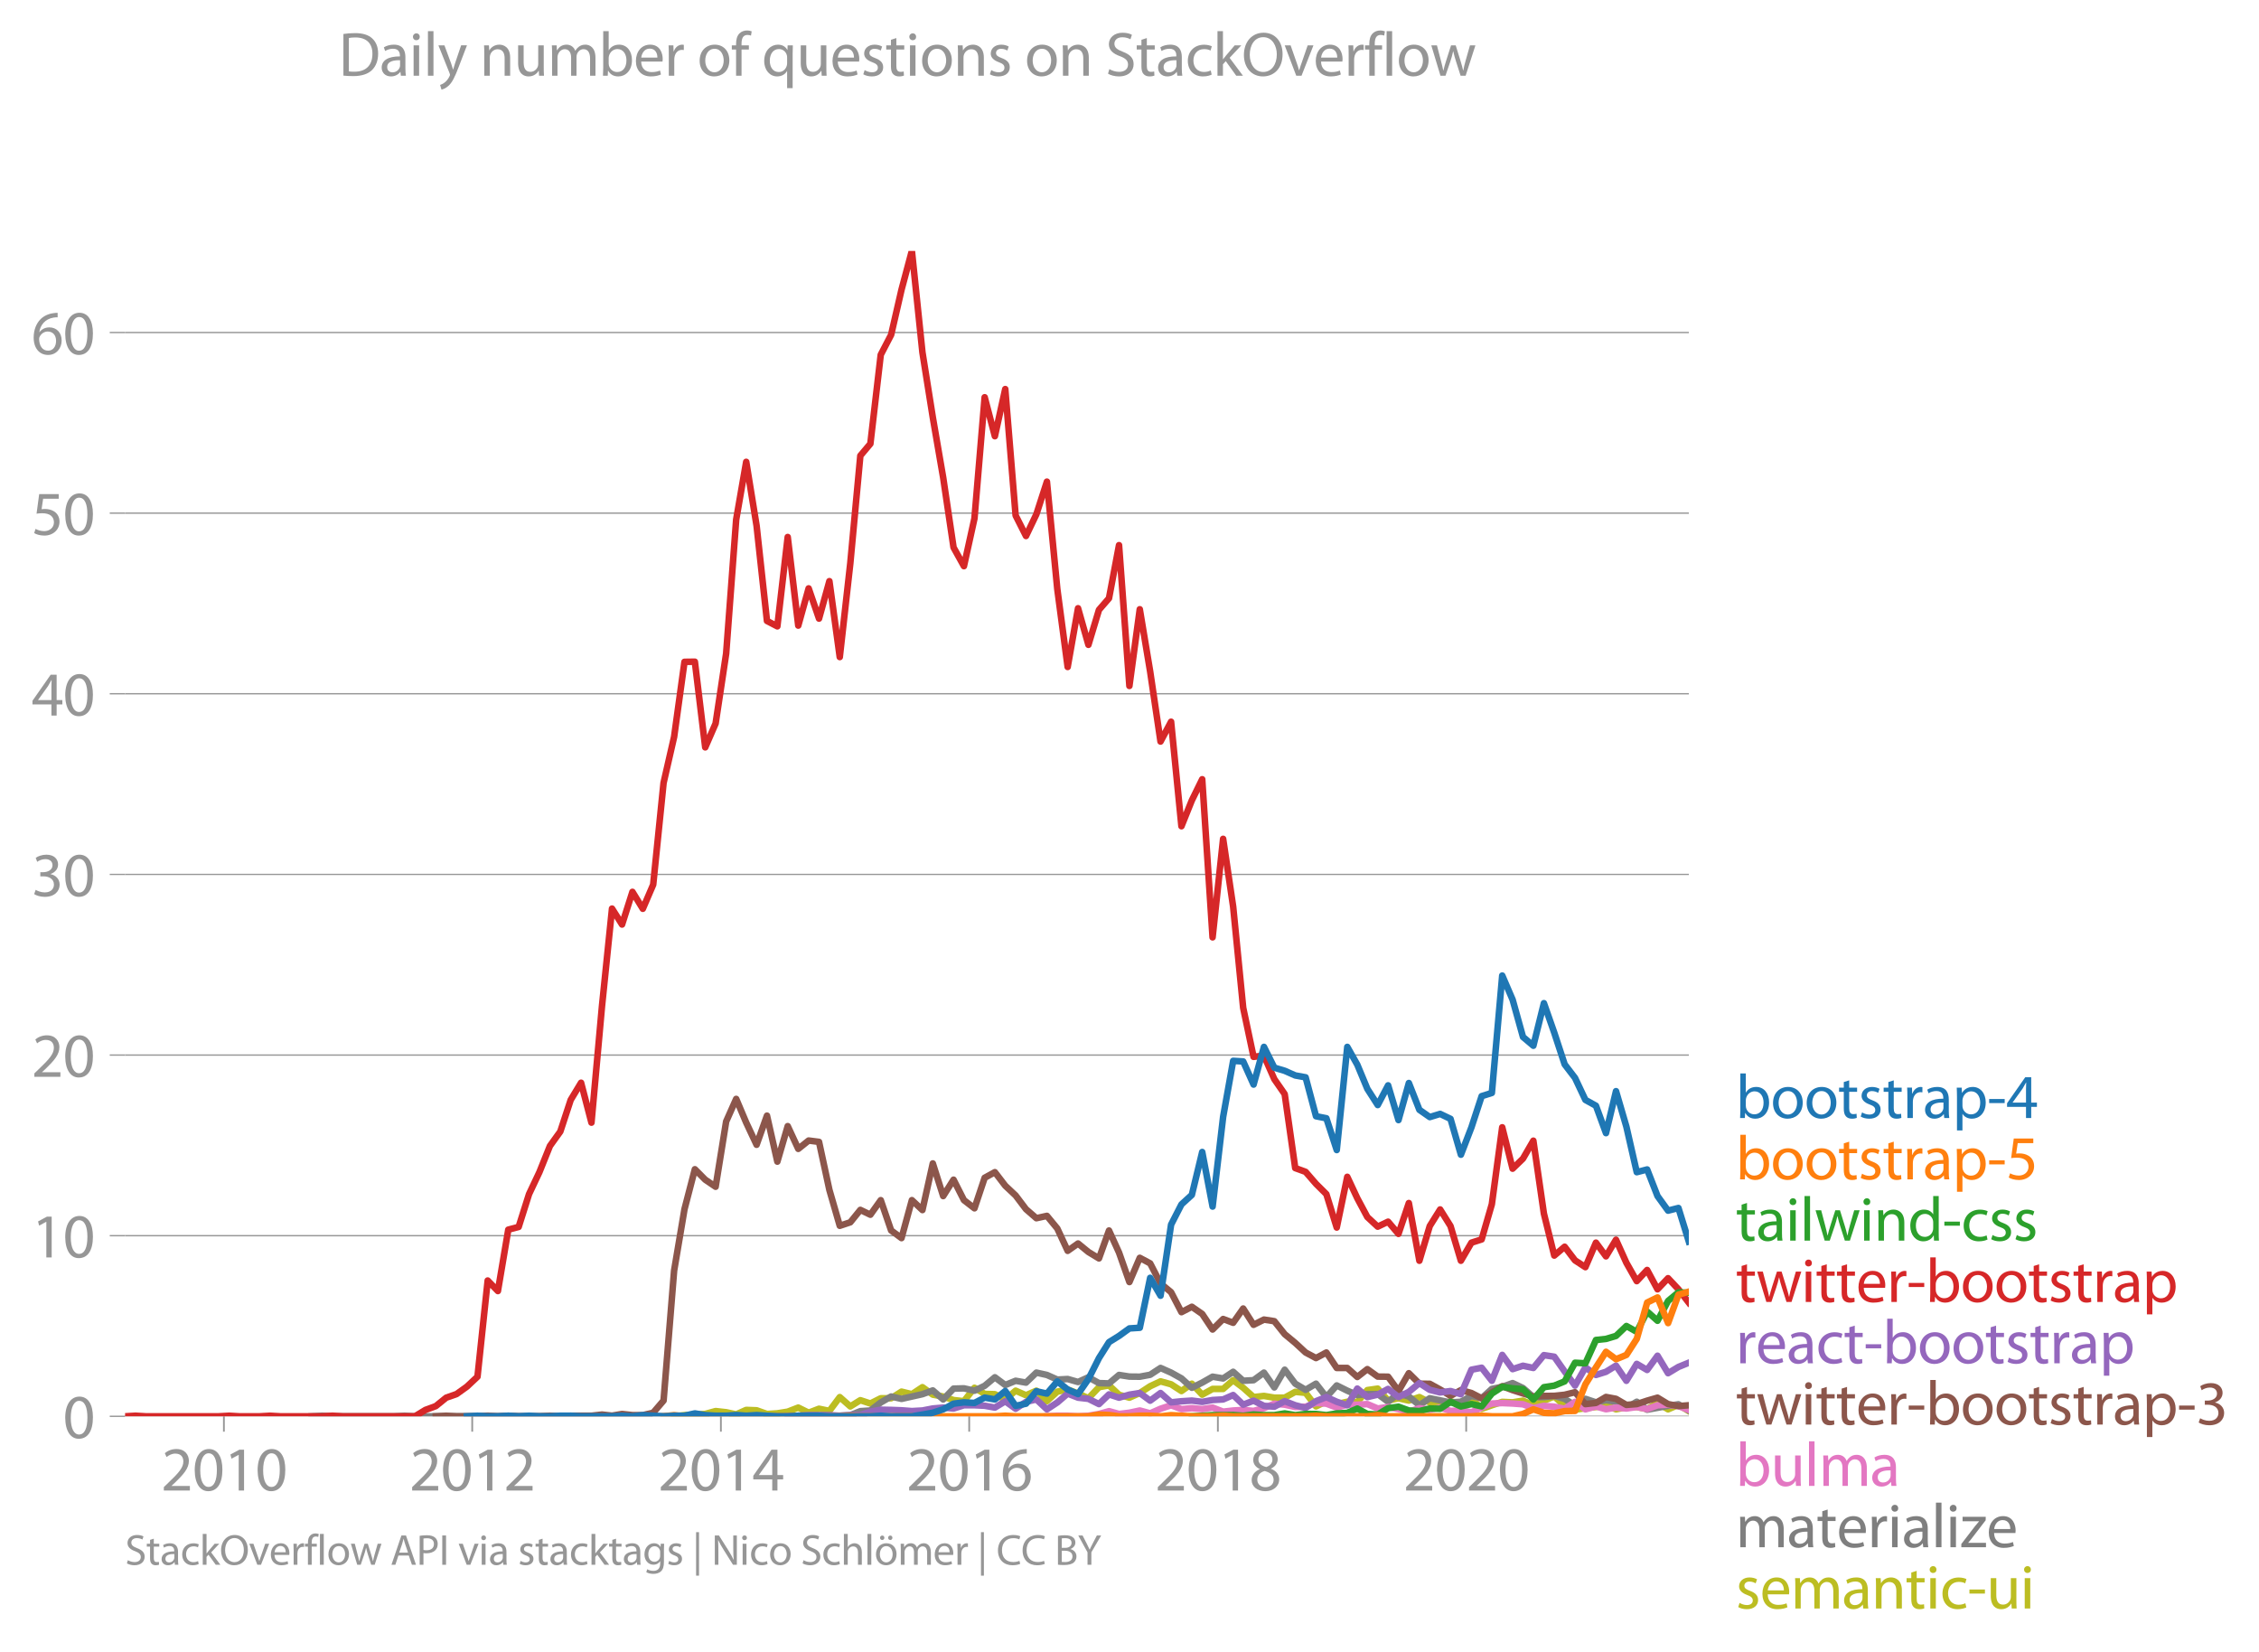 <svg height="503.014" viewBox="0 0 515.89 377.26" width="687.853" xmlns="http://www.w3.org/2000/svg" xmlns:xlink="http://www.w3.org/1999/xlink"><defs><style>*{stroke-linecap:butt;stroke-linejoin:round}</style></defs><g id="figure_1"><path d="M0 377.26h515.89V0H0z" style="fill:none" id="patch_1"/><g id="axes_1"><path d="M28.563 323.405h357.12V57.293H28.563z" style="fill:none" id="patch_2"/><g id="matplotlib.axis_1"><g id="xtick_1"><g id="line2d_1"><defs><path d="M0 0v3.5" id="m1439484dbb" style="stroke:#969696;stroke-width:.4"/></defs><use style="fill:#969696;stroke:#969696;stroke-width:.4" x="51.132" xlink:href="#m1439484dbb" y="323.405"/></g><g style="fill:#969696" transform="matrix(.14 0 0 -.14 36.769 340.345)" id="text_1"><defs><path d="M2944 0v467H1075v13l333 307c877 845 1434 1466 1434 2234 0 595-378 1209-1274 1209-480 0-890-179-1178-422l180-397c192 160 505 352 883 352 621 0 825-390 825-813-6-627-486-1164-1548-2176L288 346V0h2656z" id="MyriadPro-Regular-32" transform="scale(.016)"/><path d="M1677 4230c-845 0-1447-768-1447-2163C243 691 794-70 1606-70c922 0 1447 780 1447 2195 0 1325-499 2105-1376 2105zm-32-435c582 0 845-672 845-1696 0-1062-276-1734-852-1734-512 0-844 614-844 1696 0 1133 358 1734 851 1734z" id="MyriadPro-Regular-30" transform="scale(.016)"/><path d="M1510 0h544v4160h-480l-908-486 108-429 724 390h12V0z" id="MyriadPro-Regular-31" transform="scale(.016)"/></defs><use xlink:href="#MyriadPro-Regular-32"/><use x="51.3" xlink:href="#MyriadPro-Regular-30"/><use x="102.6" xlink:href="#MyriadPro-Regular-31"/><use x="153.9" xlink:href="#MyriadPro-Regular-30"/></g></g><g id="xtick_2"><use style="fill:#969696;stroke:#969696;stroke-width:.4" x="107.842" xlink:href="#m1439484dbb" y="323.405" id="line2d_2"/><g style="fill:#969696" transform="matrix(.14 0 0 -.14 93.479 340.345)" id="text_2"><use xlink:href="#MyriadPro-Regular-32"/><use x="51.3" xlink:href="#MyriadPro-Regular-30"/><use x="102.6" xlink:href="#MyriadPro-Regular-31"/><use x="153.9" xlink:href="#MyriadPro-Regular-32"/></g></g><g id="xtick_3"><use style="fill:#969696;stroke:#969696;stroke-width:.4" x="164.63" xlink:href="#m1439484dbb" y="323.405" id="line2d_3"/><g style="fill:#969696" transform="matrix(.14 0 0 -.14 150.266 340.345)" id="text_3"><defs><path d="M2560 0v1133h582v441h-582v2586h-608L96 1504v-371h1933V0h531zM666 1574v13l1017 1415c115 192 218 371 346 614h19c-13-218-19-435-19-653V1574H666z" id="MyriadPro-Regular-34" transform="scale(.016)"/></defs><use xlink:href="#MyriadPro-Regular-32"/><use x="51.3" xlink:href="#MyriadPro-Regular-30"/><use x="102.6" xlink:href="#MyriadPro-Regular-31"/><use x="153.9" xlink:href="#MyriadPro-Regular-34"/></g></g><g id="xtick_4"><use style="fill:#969696;stroke:#969696;stroke-width:.4" x="221.339" xlink:href="#m1439484dbb" y="323.405" id="line2d_4"/><g style="fill:#969696" transform="matrix(.14 0 0 -.14 206.976 340.345)" id="text_4"><defs><path d="M2662 4224c-102 0-243-6-409-32-525-64-986-275-1331-614-410-410-704-1056-704-1876C218 621 800-70 1690-70c864 0 1382 704 1382 1465 0 813-518 1344-1254 1344-461 0-807-217-1005-480h-19c96 685 563 1331 1446 1479 160 25 307 32 422 25v461zM1690 365c-589 0-903 505-916 1190 0 103 26 186 64 250 154 301 468 512 807 512 518 0 857-359 857-954s-326-998-806-998h-6z" id="MyriadPro-Regular-36" transform="scale(.016)"/></defs><use xlink:href="#MyriadPro-Regular-32"/><use x="51.3" xlink:href="#MyriadPro-Regular-30"/><use x="102.6" xlink:href="#MyriadPro-Regular-31"/><use x="153.9" xlink:href="#MyriadPro-Regular-36"/></g></g><g id="xtick_5"><use style="fill:#969696;stroke:#969696;stroke-width:.4" x="278.127" xlink:href="#m1439484dbb" y="323.405" id="line2d_5"/><g style="fill:#969696" transform="matrix(.14 0 0 -.14 263.764 340.345)" id="text_5"><defs><path d="M1062 2170c-512-218-825-589-825-1114C237 448 762-70 1632-70c794 0 1414 486 1414 1209 0 506-320 871-838 1075v20c512 243 685 620 685 972 0 519-403 1024-1210 1024-729 0-1286-448-1286-1107 0-358 198-717 659-934l6-19zm583-1831c-531 0-851 371-832 794 0 397 262 717 749 857 563-160 915-403 915-908 0-423-327-743-832-743zm6 3488c506 0 704-345 704-678 0-378-275-634-633-755-480 128-794 352-794 768 0 358 256 665 723 665z" id="MyriadPro-Regular-38" transform="scale(.016)"/></defs><use xlink:href="#MyriadPro-Regular-32"/><use x="51.3" xlink:href="#MyriadPro-Regular-30"/><use x="102.6" xlink:href="#MyriadPro-Regular-31"/><use x="153.9" xlink:href="#MyriadPro-Regular-38"/></g></g><g id="xtick_6"><use style="fill:#969696;stroke:#969696;stroke-width:.4" x="334.837" xlink:href="#m1439484dbb" y="323.405" id="line2d_6"/><g style="fill:#969696" transform="matrix(.14 0 0 -.14 320.474 340.345)" id="text_6"><use xlink:href="#MyriadPro-Regular-32"/><use x="51.3" xlink:href="#MyriadPro-Regular-30"/><use x="102.6" xlink:href="#MyriadPro-Regular-32"/><use x="153.9" xlink:href="#MyriadPro-Regular-30"/></g></g></g><g id="matplotlib.axis_2"><g id="ytick_1"><path clip-path="url(#p8e9ddaed35)" d="M28.563 323.405h357.12" style="fill:none;stroke:#969696;stroke-linecap:square;stroke-width:.3" id="line2d_7"/><g id="line2d_8"><defs><path d="M0 0h-3.5" id="me81f04a8e4" style="stroke:#969696;stroke-width:.3"/></defs><use style="fill:#969696;stroke:#969696;stroke-width:.3" x="28.563" xlink:href="#me81f04a8e4" y="323.405"/></g><use xlink:href="#MyriadPro-Regular-30" style="fill:#969696" transform="matrix(.14 0 0 -.14 14.382 328.375)" id="text_7"/></g><g id="ytick_2"><path clip-path="url(#p8e9ddaed35)" d="M28.563 282.158h357.12" style="fill:none;stroke:#969696;stroke-linecap:square;stroke-width:.3" id="line2d_9"/><use style="fill:#969696;stroke:#969696;stroke-width:.3" x="28.563" xlink:href="#me81f04a8e4" y="282.158" id="line2d_10"/><g style="fill:#969696" transform="matrix(.14 0 0 -.14 7.2 287.128)" id="text_8"><use xlink:href="#MyriadPro-Regular-31"/><use x="51.3" xlink:href="#MyriadPro-Regular-30"/></g></g><g id="ytick_3"><path clip-path="url(#p8e9ddaed35)" d="M28.563 240.91h357.12" style="fill:none;stroke:#969696;stroke-linecap:square;stroke-width:.3" id="line2d_11"/><use style="fill:#969696;stroke:#969696;stroke-width:.3" x="28.563" xlink:href="#me81f04a8e4" y="240.91" id="line2d_12"/><g style="fill:#969696" transform="matrix(.14 0 0 -.14 7.2 245.88)" id="text_9"><use xlink:href="#MyriadPro-Regular-32"/><use x="51.3" xlink:href="#MyriadPro-Regular-30"/></g></g><g id="ytick_4"><path clip-path="url(#p8e9ddaed35)" d="M28.563 199.663h357.12" style="fill:none;stroke:#969696;stroke-linecap:square;stroke-width:.3" id="line2d_13"/><use style="fill:#969696;stroke:#969696;stroke-width:.3" x="28.563" xlink:href="#me81f04a8e4" y="199.663" id="line2d_14"/><g style="fill:#969696" transform="matrix(.14 0 0 -.14 7.2 204.633)" id="text_10"><defs><path d="M269 211C474 77 883-70 1350-70c999 0 1517 582 1517 1248 0 582-416 966-928 1068v13c512 186 768 551 768 979 0 506-371 992-1190 992-448 0-871-160-1088-320l147-409c179 128 499 275 832 275 518 0 730-294 730-627 0-493-519-704-928-704H896v-423h314c544 0 1068-249 1075-832 6-345-218-806-941-806-390 0-762 160-922 262L269 211z" id="MyriadPro-Regular-33" transform="scale(.016)"/></defs><use xlink:href="#MyriadPro-Regular-33"/><use x="51.3" xlink:href="#MyriadPro-Regular-30"/></g></g><g id="ytick_5"><path clip-path="url(#p8e9ddaed35)" d="M28.563 158.416h357.12" style="fill:none;stroke:#969696;stroke-linecap:square;stroke-width:.3" id="line2d_15"/><use style="fill:#969696;stroke:#969696;stroke-width:.3" x="28.563" xlink:href="#me81f04a8e4" y="158.416" id="line2d_16"/><g style="fill:#969696" transform="matrix(.14 0 0 -.14 7.2 163.386)" id="text_11"><use xlink:href="#MyriadPro-Regular-34"/><use x="51.3" xlink:href="#MyriadPro-Regular-30"/></g></g><g id="ytick_6"><path clip-path="url(#p8e9ddaed35)" d="M28.563 117.168h357.12" style="fill:none;stroke:#969696;stroke-linecap:square;stroke-width:.3" id="line2d_17"/><use style="fill:#969696;stroke:#969696;stroke-width:.3" x="28.563" xlink:href="#me81f04a8e4" y="117.168" id="line2d_18"/><g style="fill:#969696" transform="matrix(.14 0 0 -.14 7.2 122.138)" id="text_12"><defs><path d="M2771 4160H781L512 2163c154 19 339 45 576 45 832 0 1190-384 1197-922 0-556-455-902-986-902-377 0-717 128-889 230L269 186C467 58 851-70 1306-70c902 0 1548 608 1548 1420 0 525-268 884-595 1069-256 154-576 224-896 224-153 0-243-13-339-25l160 1068h1587v474z" id="MyriadPro-Regular-35" transform="scale(.016)"/></defs><use xlink:href="#MyriadPro-Regular-35"/><use x="51.3" xlink:href="#MyriadPro-Regular-30"/></g></g><g id="ytick_7"><path clip-path="url(#p8e9ddaed35)" d="M28.563 75.921h357.12" style="fill:none;stroke:#969696;stroke-linecap:square;stroke-width:.3" id="line2d_19"/><use style="fill:#969696;stroke:#969696;stroke-width:.3" x="28.563" xlink:href="#me81f04a8e4" y="75.921" id="line2d_20"/><g style="fill:#969696" transform="matrix(.14 0 0 -.14 7.2 80.891)" id="text_13"><use xlink:href="#MyriadPro-Regular-36"/><use x="51.3" xlink:href="#MyriadPro-Regular-30"/></g></g></g><path clip-path="url(#p8e9ddaed35)" d="m153.948 323.405 2.37-.275 2.37-.124 2.368-.15 2.37-.648 2.408.266 2.291.49 2.29-1.022 2.371.088 2.37.843 2.37-.155 2.369-.377 2.408-.932 2.37 1.171 2.37-.905 2.368.493 2.37-3.154 2.408 2.13 2.291-1.422 2.29.756 2.371-1.198h2.37l2.37-1.512 2.369.581 2.408-1.597 2.37 1.703 2.37.426 2.368.812 2.37.253 2.408-3.06 2.33 1.399 2.329.064 2.371 1.206 2.37-2.004 2.369 1.042 2.37-1.042 2.407 2.395 2.37-2.178 2.37-.483 2.369.895 2.369 1.1 2.408-2.528 2.292-.418 2.29 2.148 2.37.66 2.37-1.06 2.37-1.551 2.37-1.11 2.407.666 2.37 1.543 2.37-1.676 2.368 2.501 2.37-1.304h2.408l2.292-1.995 2.29 1.73 2.37 2.12 2.37-.258 2.37.395 2.369.004 2.408-1.33 2.37.226 2.37 3.1 2.368-1.175 2.37.643 2.408-.532 2.292.085 2.29-2.746 2.37-.337 2.37 2.732 2.37-.533 2.369.533 2.408-.799 2.37 1.229 2.37.767 2.368-1.042 2.37.643 2.408-1.33 2.33 2.417 2.33-.82 2.37-.773 2.37.107 2.37-.382 2.369 1.047 2.408-1.064 2.37-.945 2.37 2.142 2.368.883 2.37-.35 2.408-.267 2.291-.375 2.29.907 2.371-.465 2.37-.067 2.37.48 2.369-1.411 2.408 1.463 2.37-1.015 2.37 1.415" style="fill:none;stroke:#bcbd22;stroke-linecap:square;stroke-width:1.5" id="line2d_21"/><path clip-path="url(#p8e9ddaed35)" d="m71.175 323.405 2.37-.133 2.369.133h14.1l2.369-.137 2.37.137h85.142l2.408-.133 2.37.133h4.738l4.778-.266 2.291-.912 2.29-.152 2.371-1.832 2.37-1.362 2.37.537 4.777-1.069 2.37-.856 2.37 2.054 2.368-2.466 2.37-.063 2.408.533 2.33-1.115 2.329-1.946 2.371 1.766 2.37-.967 2.369.417 2.37-2.28 2.407.532 2.37 1.06 2.37-.128 2.369.678 2.369-1.078 2.408 1.33 2.292.072 2.29-1.934 2.37.373 2.37.026 2.37-.439 2.37-1.557 2.407 1.065 2.37 1.317 2.37 2.142 2.368-1.18 2.37-1.348 2.408.4 2.292-1.516 2.29 2.048 2.37-.133 2.37-1.73 2.37 3.38 2.369-4.045 2.408 3.193 2.37 1.402 2.37-1.402 2.368 3.051 2.37-2.652 2.408 1.198 2.292.993 2.29-.195 2.37-.031 2.37 1.76 2.37-1.898 2.369.701 2.408 1.996 2.37-1.597 4.738.963 2.37-.164 2.408-1.33 2.33.531 2.33-2.129 2.37-.483 2.37-.847 2.37 1.122 2.369 2.071h2.408l2.37-.284 2.37.683 2.368 1.517 2.37-1.517 2.408.799 2.291-.49 2.29.357 2.371 1.401 2.37-1.401 2.37 1.814 4.777-.883 2.37-.355 2.37 1.42h0" style="fill:none;stroke:#7f7f7f;stroke-linecap:square;stroke-width:1.5" id="line2d_22"/><path clip-path="url(#p8e9ddaed35)" d="m239.09 323.405 2.37-.137 2.37.004 2.369.133 2.369-.133 2.408-.4 2.292-.645 2.29.646 2.37-.293 2.37-.505 2.37.643 2.37-1.043 2.407-.798 2.37.878 2.37-.213 2.368.213 2.37-.346 2.408.932 2.292-.262 2.29-.137 2.37.226 2.37-.626 2.37-1.024 2.369.226 2.408.532 2.37-.07 2.37-.861 2.368.173 2.37.891 2.408-.665 2.292.01 2.29-.143 2.37 1.007 2.37-.342 2.37.48 2.369.585 2.408-.799 2.37.35 2.37-.483 2.368.759 2.37-.093 2.408.399 2.33-1.06 2.33-.936 2.37-.098 2.37.098 2.37.177 2.369.887 2.408-.532 2.37.195 2.37.47 2.368-1.57 2.37 1.703 2.408-.665 2.291.642 2.29-.376 2.371.209 2.37-.342 2.37.48 2.369-.879 2.408-.133 2.37.324 2.37.874" style="fill:none;stroke:#e377c2;stroke-linecap:square;stroke-width:1.5" id="line2d_23"/><g style="fill:#1f77b4" transform="matrix(.14 0 0 -.14 396.397 255.289)" id="text_14"><defs><path d="M467 800c0-275-13-589-25-800h486l26 512h19c230-410 589-582 1037-582 691 0 1388 550 1388 1657 7 941-537 1581-1305 1581-499 0-858-224-1056-570h-13v1946H467V800zm557 998c0 90 19 167 32 231 115 429 474 691 858 691 601 0 921-531 921-1152 0-710-352-1190-941-1190-409 0-736 268-844 659-13 64-26 134-26 205v556z" id="MyriadPro-Regular-62" transform="scale(.016)"/><path d="M1779 3168c-857 0-1536-608-1536-1645C243 544 890-70 1728-70c749 0 1542 499 1542 1644 0 948-601 1594-1491 1594zm-13-422c666 0 928-666 928-1191 0-697-403-1203-940-1203-551 0-941 512-941 1190 0 589 288 1204 953 1204z" id="MyriadPro-Regular-6f" transform="scale(.016)"/><path d="M595 3667v-569H115v-429h480V979c0-365 58-640 218-806C947 19 1158-70 1421-70c217 0 390 38 499 83l-26 422c-83-25-172-38-326-38-314 0-422 217-422 601v1671h806v429h-806v742l-551-173z" id="MyriadPro-Regular-74" transform="scale(.016)"/><path d="M250 147C467 19 781-70 1120-70c736 0 1158 390 1158 934 0 461-275 730-812 934-404 154-589 269-589 525 0 231 185 423 518 423 288 0 512-103 634-180l141 410c-173 102-448 192-762 192-666 0-1069-410-1069-909 0-371 263-678 819-877 416-153 576-300 576-569 0-256-192-461-601-461-282 0-576 115-743 224L250 147z" id="MyriadPro-Regular-73" transform="scale(.016)"/><path d="M467 0h557v1651c0 96 13 186 26 263 76 422 358 723 755 723 77 0 134-7 192-19v531c-51 13-96 19-160 19-378 0-717-262-858-678h-25l-20 608H442c19-288 25-602 25-967V0z" id="MyriadPro-Regular-72" transform="scale(.016)"/><path d="M2643 1901c0 621-230 1267-1177 1267-391 0-762-109-1018-275l128-371c218 140 518 230 806 230 634 0 704-461 704-717v-64C890 1978 224 1568 224 819c0-448 320-889 947-889 442 0 775 217 947 460h20l44-390h512c-38 211-51 474-51 742v1159zm-544-858c0-57-13-121-32-179-89-262-345-518-749-518-288 0-531 172-531 537 0 602 698 711 1312 698v-538z" id="MyriadPro-Regular-61" transform="scale(.016)"/><path d="M467-1267h557V416h13c185-307 544-486 953-486 730 0 1408 550 1408 1664 0 940-563 1574-1312 1574-505 0-870-224-1100-602h-13l-26 532H442c12-295 25-615 25-1012v-3353zm557 3059c0 77 19 160 38 230 109 423 468 698 852 698 595 0 921-531 921-1152 0-710-345-1197-941-1197-403 0-742 269-844 659-13 71-26 148-26 231v531z" id="MyriadPro-Regular-70" transform="scale(.016)"/><path d="M192 1939v-416h1581v416H192z" id="MyriadPro-Regular-2d" transform="scale(.016)"/></defs><use xlink:href="#MyriadPro-Regular-62"/><use x="56.9" xlink:href="#MyriadPro-Regular-6f"/><use x="111.8" xlink:href="#MyriadPro-Regular-6f"/><use x="166.7" xlink:href="#MyriadPro-Regular-74"/><use x="199.8" xlink:href="#MyriadPro-Regular-73"/><use x="239.4" xlink:href="#MyriadPro-Regular-74"/><use x="272.5" xlink:href="#MyriadPro-Regular-72"/><use x="305.2" xlink:href="#MyriadPro-Regular-61"/><use x="353.4" xlink:href="#MyriadPro-Regular-70"/><use x="410.3" xlink:href="#MyriadPro-Regular-2d"/><use x="441" xlink:href="#MyriadPro-Regular-34"/></g><g style="fill:#ff7f0e" transform="matrix(.14 0 0 -.14 396.397 269.289)" id="text_15"><use xlink:href="#MyriadPro-Regular-62"/><use x="56.9" xlink:href="#MyriadPro-Regular-6f"/><use x="111.8" xlink:href="#MyriadPro-Regular-6f"/><use x="166.7" xlink:href="#MyriadPro-Regular-74"/><use x="199.8" xlink:href="#MyriadPro-Regular-73"/><use x="239.4" xlink:href="#MyriadPro-Regular-74"/><use x="272.5" xlink:href="#MyriadPro-Regular-72"/><use x="305.2" xlink:href="#MyriadPro-Regular-61"/><use x="353.4" xlink:href="#MyriadPro-Regular-70"/><use x="410.3" xlink:href="#MyriadPro-Regular-2d"/><use x="441" xlink:href="#MyriadPro-Regular-35"/></g><g style="fill:#2ca02c" transform="matrix(.14 0 0 -.14 396.397 283.289)" id="text_16"><defs><path d="M1030 0v3098H467V0h563zM749 4320c-205 0-352-154-352-352 0-192 141-346 339-346 224 0 365 154 358 346 0 198-134 352-345 352z" id="MyriadPro-Regular-69" transform="scale(.016)"/><path d="M467 0h563v4544H467V0z" id="MyriadPro-Regular-6c" transform="scale(.016)"/><path d="M115 3098 1050 0h512l499 1472c109 333 205 653 281 1024h13c77-365 167-672 275-1018L3104 0h512l998 3098h-556l-442-1556c-102-364-186-691-237-1004h-19c-70 313-160 640-275 1011l-480 1549h-474l-505-1575c-103-339-205-672-276-985h-19c-57 320-141 640-230 985L691 3098H115z" id="MyriadPro-Regular-77" transform="scale(.016)"/><path d="M467 0h563v1862c0 96 13 192 39 263 96 313 384 576 755 576 531 0 717-416 717-915V0h563v1850c0 1062-666 1318-1094 1318-512 0-871-288-1024-582h-13l-32 512H442c19-256 25-519 25-839V0z" id="MyriadPro-Regular-6e" transform="scale(.016)"/><path d="M2579 4544V2694h-13c-140 250-460 474-934 474-755 0-1395-634-1389-1664C243 563 819-70 1568-70c506 0 883 262 1056 608h13l25-538h506c-19 211-26 525-26 800v3744h-563zm0-3245c0-89-6-166-25-243-103-422-448-672-826-672-608 0-915 518-915 1146 0 684 345 1196 928 1196 422 0 729-294 813-652 19-71 25-167 25-237v-538z" id="MyriadPro-Regular-64" transform="scale(.016)"/><path d="M2579 538c-160-71-371-154-691-154-614 0-1075 442-1075 1158 0 647 384 1172 1094 1172 307 0 519-71 653-148l128 436c-154 76-448 160-781 160-1011 0-1664-692-1664-1645C243 570 851-70 1786-70c416 0 742 108 889 185l-96 423z" id="MyriadPro-Regular-63" transform="scale(.016)"/></defs><use xlink:href="#MyriadPro-Regular-74"/><use x="33.1" xlink:href="#MyriadPro-Regular-61"/><use x="81.3" xlink:href="#MyriadPro-Regular-69"/><use x="104.7" xlink:href="#MyriadPro-Regular-6c"/><use x="128.3" xlink:href="#MyriadPro-Regular-77"/><use x="201.9" xlink:href="#MyriadPro-Regular-69"/><use x="225.3" xlink:href="#MyriadPro-Regular-6e"/><use x="280.8" xlink:href="#MyriadPro-Regular-64"/><use x="337.2" xlink:href="#MyriadPro-Regular-2d"/><use x="367.9" xlink:href="#MyriadPro-Regular-63"/><use x="412.7" xlink:href="#MyriadPro-Regular-73"/><use x="452.3" xlink:href="#MyriadPro-Regular-73"/></g><g style="fill:#d62728" transform="matrix(.14 0 0 -.14 396.397 297.289)" id="text_17"><defs><path d="M2957 1446c6 58 19 148 19 263 0 569-269 1459-1280 1459-902 0-1453-736-1453-1670C243 563 813-70 1766-70c493 0 832 108 1031 198l-96 403c-211-89-455-160-858-160-563 0-1049 314-1062 1075h2176zM787 1850c45 390 295 915 864 915 634 0 787-557 781-915H787z" id="MyriadPro-Regular-65" transform="scale(.016)"/></defs><use xlink:href="#MyriadPro-Regular-74"/><use x="33.1" xlink:href="#MyriadPro-Regular-77"/><use x="106.7" xlink:href="#MyriadPro-Regular-69"/><use x="130.1" xlink:href="#MyriadPro-Regular-74"/><use x="163.2" xlink:href="#MyriadPro-Regular-74"/><use x="196.3" xlink:href="#MyriadPro-Regular-65"/><use x="246.4" xlink:href="#MyriadPro-Regular-72"/><use x="279.1" xlink:href="#MyriadPro-Regular-2d"/><use x="309.8" xlink:href="#MyriadPro-Regular-62"/><use x="366.7" xlink:href="#MyriadPro-Regular-6f"/><use x="421.6" xlink:href="#MyriadPro-Regular-6f"/><use x="476.5" xlink:href="#MyriadPro-Regular-74"/><use x="509.6" xlink:href="#MyriadPro-Regular-73"/><use x="549.2" xlink:href="#MyriadPro-Regular-74"/><use x="582.3" xlink:href="#MyriadPro-Regular-72"/><use x="615" xlink:href="#MyriadPro-Regular-61"/><use x="663.2" xlink:href="#MyriadPro-Regular-70"/></g><g style="fill:#9467bd" transform="matrix(.14 0 0 -.14 396.397 311.289)" id="text_18"><use xlink:href="#MyriadPro-Regular-72"/><use x="32.7" xlink:href="#MyriadPro-Regular-65"/><use x="82.8" xlink:href="#MyriadPro-Regular-61"/><use x="131" xlink:href="#MyriadPro-Regular-63"/><use x="175.8" xlink:href="#MyriadPro-Regular-74"/><use x="208.9" xlink:href="#MyriadPro-Regular-2d"/><use x="239.6" xlink:href="#MyriadPro-Regular-62"/><use x="296.5" xlink:href="#MyriadPro-Regular-6f"/><use x="351.4" xlink:href="#MyriadPro-Regular-6f"/><use x="406.3" xlink:href="#MyriadPro-Regular-74"/><use x="439.4" xlink:href="#MyriadPro-Regular-73"/><use x="479" xlink:href="#MyriadPro-Regular-74"/><use x="512.1" xlink:href="#MyriadPro-Regular-72"/><use x="544.8" xlink:href="#MyriadPro-Regular-61"/><use x="593" xlink:href="#MyriadPro-Regular-70"/></g><g style="fill:#8c564b" transform="matrix(.14 0 0 -.14 396.397 325.289)" id="text_19"><use xlink:href="#MyriadPro-Regular-74"/><use x="33.1" xlink:href="#MyriadPro-Regular-77"/><use x="106.7" xlink:href="#MyriadPro-Regular-69"/><use x="130.1" xlink:href="#MyriadPro-Regular-74"/><use x="163.2" xlink:href="#MyriadPro-Regular-74"/><use x="196.3" xlink:href="#MyriadPro-Regular-65"/><use x="246.4" xlink:href="#MyriadPro-Regular-72"/><use x="279.1" xlink:href="#MyriadPro-Regular-2d"/><use x="309.8" xlink:href="#MyriadPro-Regular-62"/><use x="366.7" xlink:href="#MyriadPro-Regular-6f"/><use x="421.6" xlink:href="#MyriadPro-Regular-6f"/><use x="476.5" xlink:href="#MyriadPro-Regular-74"/><use x="509.6" xlink:href="#MyriadPro-Regular-73"/><use x="549.2" xlink:href="#MyriadPro-Regular-74"/><use x="582.3" xlink:href="#MyriadPro-Regular-72"/><use x="615" xlink:href="#MyriadPro-Regular-61"/><use x="663.2" xlink:href="#MyriadPro-Regular-70"/><use x="720.1" xlink:href="#MyriadPro-Regular-2d"/><use x="750.8" xlink:href="#MyriadPro-Regular-33"/></g><g style="fill:#e377c2" transform="matrix(.14 0 0 -.14 396.397 339.289)" id="text_20"><defs><path d="M3059 3098h-563V1197c0-103-19-205-51-288-103-250-365-512-743-512-512 0-691 397-691 985v1716H448V1286C448 198 1030-70 1517-70c550 0 877 326 1024 576h13l32-506h499c-19 243-26 525-26 845v2253z" id="MyriadPro-Regular-75" transform="scale(.016)"/><path d="M467 0h551v1869c0 96 12 192 44 275 90 282 346 563 698 563 429 0 646-358 646-851V0h551v1914c0 102 19 204 45 281 96 275 345 512 665 512 455 0 672-358 672-953V0h551v1824c0 1075-608 1344-1018 1344-294 0-499-77-685-218-128-96-249-230-345-403h-13c-135 365-455 621-877 621-512 0-800-275-973-570h-19l-26 500H442c19-256 25-519 25-839V0z" id="MyriadPro-Regular-6d" transform="scale(.016)"/></defs><use xlink:href="#MyriadPro-Regular-62"/><use x="56.9" xlink:href="#MyriadPro-Regular-75"/><use x="112" xlink:href="#MyriadPro-Regular-6c"/><use x="135.6" xlink:href="#MyriadPro-Regular-6d"/><use x="219" xlink:href="#MyriadPro-Regular-61"/></g><g style="fill:#7f7f7f" transform="matrix(.14 0 0 -.14 396.397 353.289)" id="text_21"><defs><path d="M115 0h2515v448H819v13c141 160 269 313 397 486l1382 1799 7 352H243v-455h1677v-13c-141-166-269-313-403-480L115 326V0z" id="MyriadPro-Regular-7a" transform="scale(.016)"/></defs><use xlink:href="#MyriadPro-Regular-6d"/><use x="83.4" xlink:href="#MyriadPro-Regular-61"/><use x="131.6" xlink:href="#MyriadPro-Regular-74"/><use x="164.7" xlink:href="#MyriadPro-Regular-65"/><use x="214.8" xlink:href="#MyriadPro-Regular-72"/><use x="247.5" xlink:href="#MyriadPro-Regular-69"/><use x="270.9" xlink:href="#MyriadPro-Regular-61"/><use x="319.1" xlink:href="#MyriadPro-Regular-6c"/><use x="342.7" xlink:href="#MyriadPro-Regular-69"/><use x="366.1" xlink:href="#MyriadPro-Regular-7a"/><use x="408.9" xlink:href="#MyriadPro-Regular-65"/></g><g style="fill:#bcbd22" transform="matrix(.14 0 0 -.14 396.397 367.289)" id="text_22"><use xlink:href="#MyriadPro-Regular-73"/><use x="39.6" xlink:href="#MyriadPro-Regular-65"/><use x="89.7" xlink:href="#MyriadPro-Regular-6d"/><use x="173.1" xlink:href="#MyriadPro-Regular-61"/><use x="221.3" xlink:href="#MyriadPro-Regular-6e"/><use x="276.8" xlink:href="#MyriadPro-Regular-74"/><use x="309.9" xlink:href="#MyriadPro-Regular-69"/><use x="333.3" xlink:href="#MyriadPro-Regular-63"/><use x="378.1" xlink:href="#MyriadPro-Regular-2d"/><use x="408.8" xlink:href="#MyriadPro-Regular-75"/><use x="463.9" xlink:href="#MyriadPro-Regular-69"/></g><g style="fill:#969696" transform="matrix(.097 0 0 -.097 28.563 357.303)" id="text_23"><defs><path d="M269 211C499 58 954-70 1370-70c1017 0 1510 582 1510 1248 0 633-371 985-1101 1267-595 230-857 429-857 832 0 294 224 646 812 646 391 0 679-128 820-205l153 455c-192 109-512 211-953 211-839 0-1396-499-1396-1171 0-608 436-973 1140-1223 582-224 812-454 812-857 0-435-332-736-902-736-384 0-749 128-998 281L269 211z" id="MyriadPro-Regular-53" transform="scale(.016)"/><path d="M1024 4544H467V0h557v1165l288 320L2381 0h685L1702 1824l1197 1274h-678l-909-1069c-90-109-198-243-275-352h-13v2867z" id="MyriadPro-Regular-6b" transform="scale(.016)"/><path d="M2234 4384c-1152 0-2004-896-2004-2266C230 813 1030-70 2170-70c1100 0 2003 787 2003 2272 0 1280-762 2182-1939 2182zm-26-454c928 0 1376-896 1376-1754 0-979-499-1792-1382-1792-877 0-1376 826-1376 1747 0 947 460 1799 1382 1799z" id="MyriadPro-Regular-4f" transform="scale(.016)"/><path d="M83 3098 1261 0h537l1216 3098h-588l-602-1741c-102-282-192-538-262-794h-20c-64 256-147 512-249 794L685 3098H83z" id="MyriadPro-Regular-76" transform="scale(.016)"/><path d="M1082 0v2669h748v429h-748v166c0 474 121 896 601 896 160 0 275-32 359-70l76 435c-108 45-281 89-480 89-262 0-544-83-755-288-262-249-358-646-358-1081v-147H90v-429h435V0h557z" id="MyriadPro-Regular-66" transform="scale(.016)"/><path d="M2714 1357 3174 0h596L2298 4314h-672L160 0h576l448 1357h1530zm-1415 435 423 1248c83 262 153 525 217 781h13c64-250 128-506 224-787l422-1242H1299z" id="MyriadPro-Regular-41" transform="scale(.016)"/><path d="M486 0h557v1728c128-32 282-38 448-38 544 0 1024 160 1319 473 217 224 332 531 332 922 0 384-140 697-377 902-256 231-659 359-1210 359-448 0-800-39-1069-84V0zm557 3859c96 26 282 45 525 45 614 0 1018-275 1018-845 0-595-410-921-1082-921-186 0-339 12-461 44v1677z" id="MyriadPro-Regular-50" transform="scale(.016)"/><path d="M486 4314V0h557v4314H486z" id="MyriadPro-Regular-49" transform="scale(.016)"/><path d="M3110 2246c0 378 13 628 26 852h-493l-25-468h-13c-135 256-429 538-967 538-710 0-1395-595-1395-1645C243 666 794 13 1562 13c480 0 812 230 985 518h13V186c0-781-422-1082-998-1082-384 0-704 115-909 243l-141-429c250-166 659-256 1030-256 391 0 826 90 1127 372 301 268 441 704 441 1414v1798zm-556-928c0-96-13-204-45-300-122-359-435-576-781-576-608 0-915 505-915 1113 0 717 384 1171 921 1171 410 0 685-268 788-595 25-77 32-160 32-256v-557z" id="MyriadPro-Regular-67" transform="scale(.016)"/><path d="M550 4800v-6400h429v6400H550z" id="MyriadPro-Regular-7c" transform="scale(.016)"/><path d="M1011 0v1843c0 717-13 1235-45 1779l20 7c217-467 505-960 806-1440L3162 0h563v4314h-525V2509c0-672 13-1197 64-1773l-13-6c-205 441-454 896-774 1401L1094 4314H486V0h525z" id="MyriadPro-Regular-4e" transform="scale(.016)"/><path d="M467 0h563v1869c0 109 7 192 39 269 102 307 390 563 755 563 531 0 717-423 717-922V0h563v1843c0 1069-666 1325-1082 1325-211 0-409-64-576-160-172-96-313-237-403-397h-13v1933H467V0z" id="MyriadPro-Regular-68" transform="scale(.016)"/><path d="M1165 3648c185 0 313 154 313 326 0 186-134 327-313 327s-327-147-327-327c0-172 135-326 320-326h7zm1184 0c185 0 313 154 313 326 0 186-134 327-313 327s-320-147-320-327c0-172 128-326 313-326h7zm-570-480c-857 0-1536-608-1536-1645C243 544 890-70 1728-70c749 0 1542 499 1542 1644 0 948-601 1594-1491 1594zm-13-422c666 0 928-666 928-1191 0-697-403-1203-940-1203-551 0-941 512-941 1190 0 589 288 1204 953 1204z" id="MyriadPro-Regular-f6" transform="scale(.016)"/><path d="M3386 582c-224-108-570-179-909-179-1050 0-1658 679-1658 1735 0 1132 672 1779 1683 1779 359 0 660-77 871-179l134 454c-147 77-486 192-1024 192-1337 0-2253-915-2253-2266C230 704 1146-70 2362-70c524 0 934 108 1139 211l-115 441z" id="MyriadPro-Regular-43" transform="scale(.016)"/><path d="M486 13c186-26 480-51 864-51 704 0 1191 128 1492 403 217 211 364 493 364 864 0 640-480 979-889 1081v13c454 167 729 531 729 947 0 340-134 596-358 762-269 218-627 314-1184 314-390 0-774-39-1018-90V13zm557 3865c90 20 237 39 493 39 563 0 947-199 947-704 0-416-345-723-934-723h-506v1388zm0-1811h461c608 0 1114-243 1114-832 0-627-532-838-1108-838-198 0-358 6-467 25v1645z" id="MyriadPro-Regular-42" transform="scale(.016)"/><path d="M2010 0v1837l1446 2477h-634l-620-1191c-167-326-314-608-436-889h-12c-135 300-263 563-429 889L717 4314H83l1363-2484V0h564z" id="MyriadPro-Regular-59" transform="scale(.016)"/></defs><use xlink:href="#MyriadPro-Regular-53"/><use x="49.3" xlink:href="#MyriadPro-Regular-74"/><use x="82.4" xlink:href="#MyriadPro-Regular-61"/><use x="130.6" xlink:href="#MyriadPro-Regular-63"/><use x="175.4" xlink:href="#MyriadPro-Regular-6b"/><use x="222.3" xlink:href="#MyriadPro-Regular-4f"/><use x="291.2" xlink:href="#MyriadPro-Regular-76"/><use x="339.3" xlink:href="#MyriadPro-Regular-65"/><use x="389.4" xlink:href="#MyriadPro-Regular-72"/><use x="422.1" xlink:href="#MyriadPro-Regular-66"/><use x="451.3" xlink:href="#MyriadPro-Regular-6c"/><use x="474.9" xlink:href="#MyriadPro-Regular-6f"/><use x="529.8" xlink:href="#MyriadPro-Regular-77"/><use x="603.4" xlink:href="#MyriadPro-Regular-20"/><use x="624.6" xlink:href="#MyriadPro-Regular-41"/><use x="685.8" xlink:href="#MyriadPro-Regular-50"/><use x="739" xlink:href="#MyriadPro-Regular-49"/><use x="762.9" xlink:href="#MyriadPro-Regular-20"/><use x="784.1" xlink:href="#MyriadPro-Regular-76"/><use x="832.2" xlink:href="#MyriadPro-Regular-69"/><use x="855.6" xlink:href="#MyriadPro-Regular-61"/><use x="903.8" xlink:href="#MyriadPro-Regular-20"/><use x="925" xlink:href="#MyriadPro-Regular-73"/><use x="964.6" xlink:href="#MyriadPro-Regular-74"/><use x="997.7" xlink:href="#MyriadPro-Regular-61"/><use x="1045.9" xlink:href="#MyriadPro-Regular-63"/><use x="1090.7" xlink:href="#MyriadPro-Regular-6b"/><use x="1137.6" xlink:href="#MyriadPro-Regular-74"/><use x="1170.7" xlink:href="#MyriadPro-Regular-61"/><use x="1218.9" xlink:href="#MyriadPro-Regular-67"/><use x="1274.8" xlink:href="#MyriadPro-Regular-73"/><use x="1314.4" xlink:href="#MyriadPro-Regular-20"/><use x="1335.6" xlink:href="#MyriadPro-Regular-7c"/><use x="1359.5" xlink:href="#MyriadPro-Regular-20"/><use x="1380.7" xlink:href="#MyriadPro-Regular-4e"/><use x="1446.5" xlink:href="#MyriadPro-Regular-69"/><use x="1469.9" xlink:href="#MyriadPro-Regular-63"/><use x="1514.7" xlink:href="#MyriadPro-Regular-6f"/><use x="1569.6" xlink:href="#MyriadPro-Regular-20"/><use x="1590.8" xlink:href="#MyriadPro-Regular-53"/><use x="1640.1" xlink:href="#MyriadPro-Regular-63"/><use x="1684.9" xlink:href="#MyriadPro-Regular-68"/><use x="1740.4" xlink:href="#MyriadPro-Regular-6c"/><use x="1764" xlink:href="#MyriadPro-Regular-f6"/><use x="1818.9" xlink:href="#MyriadPro-Regular-6d"/><use x="1902.3" xlink:href="#MyriadPro-Regular-65"/><use x="1952.4" xlink:href="#MyriadPro-Regular-72"/><use x="1985.1" xlink:href="#MyriadPro-Regular-20"/><use x="2006.3" xlink:href="#MyriadPro-Regular-7c"/><use x="2030.2" xlink:href="#MyriadPro-Regular-20"/><use x="2051.4" xlink:href="#MyriadPro-Regular-43"/><use x="2109.4" xlink:href="#MyriadPro-Regular-43"/><use x="2167.4" xlink:href="#MyriadPro-Regular-20"/><use x="2188.6" xlink:href="#MyriadPro-Regular-42"/><use x="2242.8" xlink:href="#MyriadPro-Regular-59"/></g><g style="fill:#969696" transform="matrix(.14 0 0 -.14 77.337 17.293)" id="text_24"><defs><path d="M486 13c282-32 615-51 1012-51 838 0 1504 217 1907 620 403 397 621 973 621 1677 0 698-224 1197-608 1549-378 352-948 538-1748 538-441 0-844-39-1184-90V13zm557 3833c147 32 365 58 653 58 1178 0 1754-646 1747-1664 0-1165-646-1830-1837-1830-217 0-422 6-563 32v3404z" id="MyriadPro-Regular-44" transform="scale(.016)"/><path d="M58 3098 1203 243c26-70 39-115 39-147s-20-77-45-134c-128-288-320-506-474-628-166-140-352-230-493-275l141-473c141 25 416 121 691 364 384 333 660 877 1063 1940l845 2208h-596l-614-1818c-77-224-141-461-198-646h-13c-51 185-128 428-199 633L672 3098H58z" id="MyriadPro-Regular-79" transform="scale(.016)"/><path d="M2579-1267h563v3513c0 320 7 589 20 852h-532l-19-468h-13c-153 301-473 538-953 538-653 0-1402-512-1402-1670C243 557 832-70 1555-70c499 0 845 243 1011 550h13v-1747zm0 2528c0-83-19-192-45-269-128-390-441-614-806-614-621 0-915 537-915 1152 0 697 352 1190 934 1190 423 0 723-294 807-640 19-70 25-160 25-237v-582z" id="MyriadPro-Regular-71" transform="scale(.016)"/></defs><use xlink:href="#MyriadPro-Regular-44"/><use x="66.6" xlink:href="#MyriadPro-Regular-61"/><use x="114.8" xlink:href="#MyriadPro-Regular-69"/><use x="138.2" xlink:href="#MyriadPro-Regular-6c"/><use x="161.8" xlink:href="#MyriadPro-Regular-79"/><use x="208.9" xlink:href="#MyriadPro-Regular-20"/><use x="230.1" xlink:href="#MyriadPro-Regular-6e"/><use x="285.6" xlink:href="#MyriadPro-Regular-75"/><use x="340.7" xlink:href="#MyriadPro-Regular-6d"/><use x="424.1" xlink:href="#MyriadPro-Regular-62"/><use x="481" xlink:href="#MyriadPro-Regular-65"/><use x="531.1" xlink:href="#MyriadPro-Regular-72"/><use x="563.8" xlink:href="#MyriadPro-Regular-20"/><use x="585" xlink:href="#MyriadPro-Regular-6f"/><use x="639.9" xlink:href="#MyriadPro-Regular-66"/><use x="669.1" xlink:href="#MyriadPro-Regular-20"/><use x="690.3" xlink:href="#MyriadPro-Regular-71"/><use x="746.6" xlink:href="#MyriadPro-Regular-75"/><use x="801.7" xlink:href="#MyriadPro-Regular-65"/><use x="851.8" xlink:href="#MyriadPro-Regular-73"/><use x="891.4" xlink:href="#MyriadPro-Regular-74"/><use x="924.5" xlink:href="#MyriadPro-Regular-69"/><use x="947.9" xlink:href="#MyriadPro-Regular-6f"/><use x="1002.8" xlink:href="#MyriadPro-Regular-6e"/><use x="1058.3" xlink:href="#MyriadPro-Regular-73"/><use x="1097.9" xlink:href="#MyriadPro-Regular-20"/><use x="1119.1" xlink:href="#MyriadPro-Regular-6f"/><use x="1174" xlink:href="#MyriadPro-Regular-6e"/><use x="1229.5" xlink:href="#MyriadPro-Regular-20"/><use x="1250.7" xlink:href="#MyriadPro-Regular-53"/><use x="1300" xlink:href="#MyriadPro-Regular-74"/><use x="1333.1" xlink:href="#MyriadPro-Regular-61"/><use x="1381.3" xlink:href="#MyriadPro-Regular-63"/><use x="1426.1" xlink:href="#MyriadPro-Regular-6b"/><use x="1473" xlink:href="#MyriadPro-Regular-4f"/><use x="1541.9" xlink:href="#MyriadPro-Regular-76"/><use x="1590" xlink:href="#MyriadPro-Regular-65"/><use x="1640.1" xlink:href="#MyriadPro-Regular-72"/><use x="1672.8" xlink:href="#MyriadPro-Regular-66"/><use x="1702" xlink:href="#MyriadPro-Regular-6c"/><use x="1725.6" xlink:href="#MyriadPro-Regular-6f"/><use x="1780.5" xlink:href="#MyriadPro-Regular-77"/></g><path clip-path="url(#p8e9ddaed35)" d="m99.53 323.405 2.37-.133 2.369.133h4.777l2.33-.142 2.33.142 2.37-.137 2.37.137H123.185l2.408-.133 2.37.133 2.37-.133 2.368-.004 2.37.004 2.408-.266 2.291.252 2.29-.385 2.372.257 2.369.009 2.37-.559 2.369-2.767 2.408-29.672 2.37-14.033 2.37-9.119 2.368 2.382 2.37 1.61 2.408-14.902 2.291-5.151 2.29 5.417 2.371 5.052 2.37-6.649 2.37 10.498 2.369-8.103 2.408 5.19 2.37-1.899 2.37.302 2.368 10.972 2.37 8.188 2.408-.799 2.291-2.832 2.29 1.103 2.371-3.322 2.37 6.914 2.37 1.748 2.369-8.667 2.408 2.262 2.37-10.644 2.37 7.451 2.368-3.739 2.37 4.67 2.408 1.863 2.33-6.974 2.329-1.275 2.371 3.091 2.37 2.23 2.369 3.132 2.37 2.058 2.407-.532 2.37 2.874 2.37 5.11 2.369-1.673 2.369 1.938 2.408 1.464 2.292-6.368 2.29 5.037 2.37 6.729 2.37-5.531 2.37 1.268 2.37 4.586 2.407 1.996 2.37 4.555 2.37-1.228 2.368 1.64 2.37 3.549 2.408-2.395 2.292.86 2.29-3.255 2.37 3.716 2.37-1.188 2.37.364 2.369 2.962 2.408 1.996 2.37 2.191 2.37 1.269 2.368-1.269 2.37 3.53h2.408l2.292 2.058 2.29-1.791 2.37 1.703 2.37.026 2.37 3.273 2.369-4.071 2.408 2.395 2.37.027 2.37 1.304 2.368 1.445 2.37-1.312 2.408.665 2.33 1.197 2.33-1.33 2.37-1.42 2.37.888 2.37.762 2.369.701 2.408-.133 2.37-.018 2.37-.248 2.368-.577 2.37 2.706 2.408-.266 2.291-1.36 2.29.428 2.371 1.38 2.37-.182 2.37-.78 2.369-.684 2.408 1.464 2.37.457 2.37-.19" style="fill:none;stroke:#8c564b;stroke-linecap:square;stroke-width:1.5" id="line2d_24"/><path clip-path="url(#p8e9ddaed35)" d="m179.895 323.405 2.408-.133 2.37-.142 2.37.009 2.368-.009 2.37.142 2.408-.133 2.291-.028 2.29-.77 2.371-.448 2.37.049 2.37.088 2.369.178 2.408-.133 2.37-.457 2.37-.209 2.368.209 2.37-.74h2.408l2.33.11 2.329.421 2.371-1.441 2.37 1.707 2.369-1.57 2.37-.558 2.407 2.261 2.37-1.565 2.37-2.027 2.369.927 2.369.27 2.408 1.198 2.292-2.214 2.29.75 2.37-.692 2.37-.372 2.37 1.747 2.37-1.747 2.407 2.129 2.37-.244 2.37-.155 2.368.292 2.37-.425 2.408-.133 2.292-1.003 2.29 2.2 2.37-.914 2.37 1.18 2.37.195 2.369-1.26 2.408.932 2.37.603 2.37-1.534 2.368-.94 2.37 1.073 2.408.798 2.292-3.806 2.29 1.943 2.37-.559 2.37-1.304 2.37 1.854 2.369-1.188 2.408-1.996 2.37 1.535 2.37.594 2.368-.32 2.37.719 2.408-5.588 2.33-.45 2.33 2.978 2.37-5.908 2.37 3.247 2.37-.772 2.369.505 2.408-2.927 2.37.36 2.37 3.366 2.368 3.233 2.37-4.165 2.408 1.73 2.291-.717 2.29-1.412 2.371 3.464 2.37-3.863 2.37 1.388 2.369-3.25 2.408 3.991 2.37-1.428 2.37-.967" style="fill:none;stroke:#9467bd;stroke-linecap:square;stroke-width:1.5" id="line2d_25"/><path clip-path="url(#p8e9ddaed35)" d="m28.563 323.405 2.371-.137 2.37.137h16.624l2.408-.133 2.292.133h4.661l2.37-.133 2.369.133h9.518l2.368-.137 2.369.137h16.47l2.407-1.463 2.37-.874 2.37-1.92 2.369-.83 2.369-1.699 2.408-2.262 2.33-21.959 2.33 2.4 2.37-14.015 2.37-.621 2.37-7.491 2.369-5.016 2.408-5.988 2.37-3.295 2.37-7.216 2.368-3.921 2.37 9.11 2.408-26.611 2.291-22.263 2.29 3.635 2.372-7.456 2.369 3.863 2.37-5.513 2.369-23.227 2.408-10.511 2.37-17.133 2.37-.031 2.368 19.554 2.37-5.45 2.408-15.967 2.291-30.594 2.29-13.182 2.371 14.597 2.37 21.728 2.37 1.233 2.369-20.393 2.408 20.224 2.37-8.493 2.37 6.896 2.368-8.546 2.37 17.328 2.408-21.422 2.291-24.553 2.29-2.723 2.371-20.327 2.37-4.555 2.37-10.294 2.369-8.866 2.408 23.152 2.37 14.862 2.37 13.745 2.368 15.953 2.37 4.271 2.408-10.91 2.33-27.653 2.329 8.892 2.371-10.76 2.37 28.856 2.369 4.692 2.37-4.959 2.407-7.45 2.37 24.508 2.37 17.803 2.369-13.403 2.369 8.347 2.408-7.983 2.292-2.642 2.29-12.128 2.37 32.142 2.37-17.505 2.37 14.206 2.37 15.997 2.407-4.524 2.37 23.862 2.37-5.9 2.368-4.825 2.37 36.094 2.408-22.486 2.292 15.482 2.29 23.104 2.37 11.19 2.37-.28 2.37 5.367 2.369 3.415 2.408 16.898 2.37.86 2.37 2.733 2.368 2.355 2.37 7.624 2.408-11.576 2.292 4.895 2.29 4.286 2.37 2.195 2.37-1.13 2.37 2.78 2.369-7.038 2.408 13.172 2.37-7.921 2.37-3.788 2.368 3.788 2.37 7.921 2.408-4.125 2.33-.743 2.33-8.038 2.37-17.564 2.37 9.447 2.37-2.297 2.369-4.09 2.408 16.633 2.37 9.593 2.37-2.01 2.368 3.11 2.37 1.548 2.408-5.589 2.291 3.118 2.29-3.783 2.371 5.256 2.37 4.191 2.37-2.541 2.369 4.404 2.408-2.528 2.37 2.523 2.37 3.065h0" style="fill:none;stroke:#d62728;stroke-linecap:square;stroke-width:1.5" id="line2d_26"/><path clip-path="url(#p8e9ddaed35)" d="m272.186 323.405 2.367-.137 2.37-.129h2.408l2.292-.028 2.29.161 2.37-.28 2.37.147 2.37-.009 2.369-.39 2.408.399 2.37-.284 2.37.018 2.368.257 2.37-.39 2.408-.133 2.292-.97 2.29 1.236 2.37.12 2.37-1.45 2.37-.338 2.369.87 2.408.133 2.37-.59 2.37.057 2.368-1.57 2.37 1.038 2.408-.532 2.33.518 2.33-2.913 2.37-1.548 2.37.35 2.37.2 2.369 2.329 2.408-2.795 2.37-.359 2.37-.971 2.368-4.254 2.37.129 2.408-5.322 2.291-.247 2.29-.685 2.371-2.262 2.37 1.331 2.37-4.63 2.369 2.102 2.408-4.524 2.37-1.978 2.37.115" style="fill:none;stroke:#2ca02c;stroke-linecap:square;stroke-width:1.5" id="line2d_27"/><path clip-path="url(#p8e9ddaed35)" d="m151.54 323.405 2.408-.266 2.37.266H170.414l2.371-.137 2.37.137H179.895l2.408-.133 2.37.133h7.108l2.408-.133 2.291.133h30.723l2.371-.137 2.37.137H248.567l2.408-.399 2.292.105 2.29.294h2.37l2.37-.133 2.37-.004 2.37.137 2.407-.266 2.37.129 2.37.137H276.924l2.408-.133 2.292.133h16.547l2.37-.133 2.368.133h9.36l2.37-.275 2.37.275h19.033l2.33-.142 2.33.142h4.74l2.37-.55 2.369-1.047 2.408.799 2.37.11 2.37-.51 2.368-.04 2.37-6.08 2.408-3.859 2.291-3.554 2.29 1.692 2.371-.985 2.37-3.672 2.37-8.29 2.369-1.157 2.408 5.854 2.37-6.484 2.37-.7" style="fill:none;stroke:#ff7f0e;stroke-linecap:square;stroke-width:1.5" id="line2d_28"/><path clip-path="url(#p8e9ddaed35)" d="m106.638 323.405 2.408-.133 2.33.133h2.33l2.37-.137 2.37.137 2.37-.137 2.369.137h2.408l2.37-.137 2.37.004 2.368.133H139.77l2.29-.133 2.372.133 2.369-.266 2.37.129 2.369.137 2.408-.133 2.37-.004 2.37-.528 2.368.39 2.37.142h2.408l2.291-.161 2.29.161 2.371-.142 2.37.142 2.37.133h2.369l2.408-.133 2.37-.004 2.37.004 2.368.133H198.77l2.371-.137 2.37.137H208.25l2.408-.399 2.37-.426 2.37-.772 2.368-1.29 2.37-.306 2.408.133 2.33-1.207 2.329.409 2.371-1.917 2.37 3.38 2.369-.492 2.37-2.834 2.407.532 2.37-2.785 2.37 1.854 2.369 1.033 2.369-3.428 2.408-4.79 2.292-3.636 2.29-1.42 2.37-1.713 2.37-.15 2.37-11.399 2.37 4.08 2.407-16.232 2.37-4.622 2.37-2.164 2.368-9.798 2.37 12.459 2.408-20.49 2.292-12.779 2.29.138 2.37 5.273 2.37-8.6 2.37 4.75 2.369.706 2.408 1.064 2.37.43 2.37 8.884 2.368.466 2.37 7.252 2.408-23.551 2.292 4.072 2.29 5.508 2.37 3.694 2.37-4.493 2.37 7.93 2.369-8.462 2.408 6.12 2.37 1.655 2.37-.723 2.368 1.135 2.37 8.179 2.408-6.254 2.33-7.111 2.33-.739 2.37-26.797 2.37 5.508 2.37 8.516 2.369 1.996 2.408-9.714 2.37 6.755 2.37 7.216 2.368 3.096 2.37 5.02 2.408 1.331 2.291 6.25 2.29-9.576 2.371 8.112 2.37 10.383 2.37-.621 2.369 6.076 2.408 3.326 2.37-.603 2.37 7.655" style="fill:none;stroke:#1f77b4;stroke-linecap:square;stroke-width:1.5" id="line2d_29"/></g></g><defs><clipPath id="p8e9ddaed35"><path d="M28.563 57.293h357.12v266.112H28.563z"/></clipPath></defs></svg>
